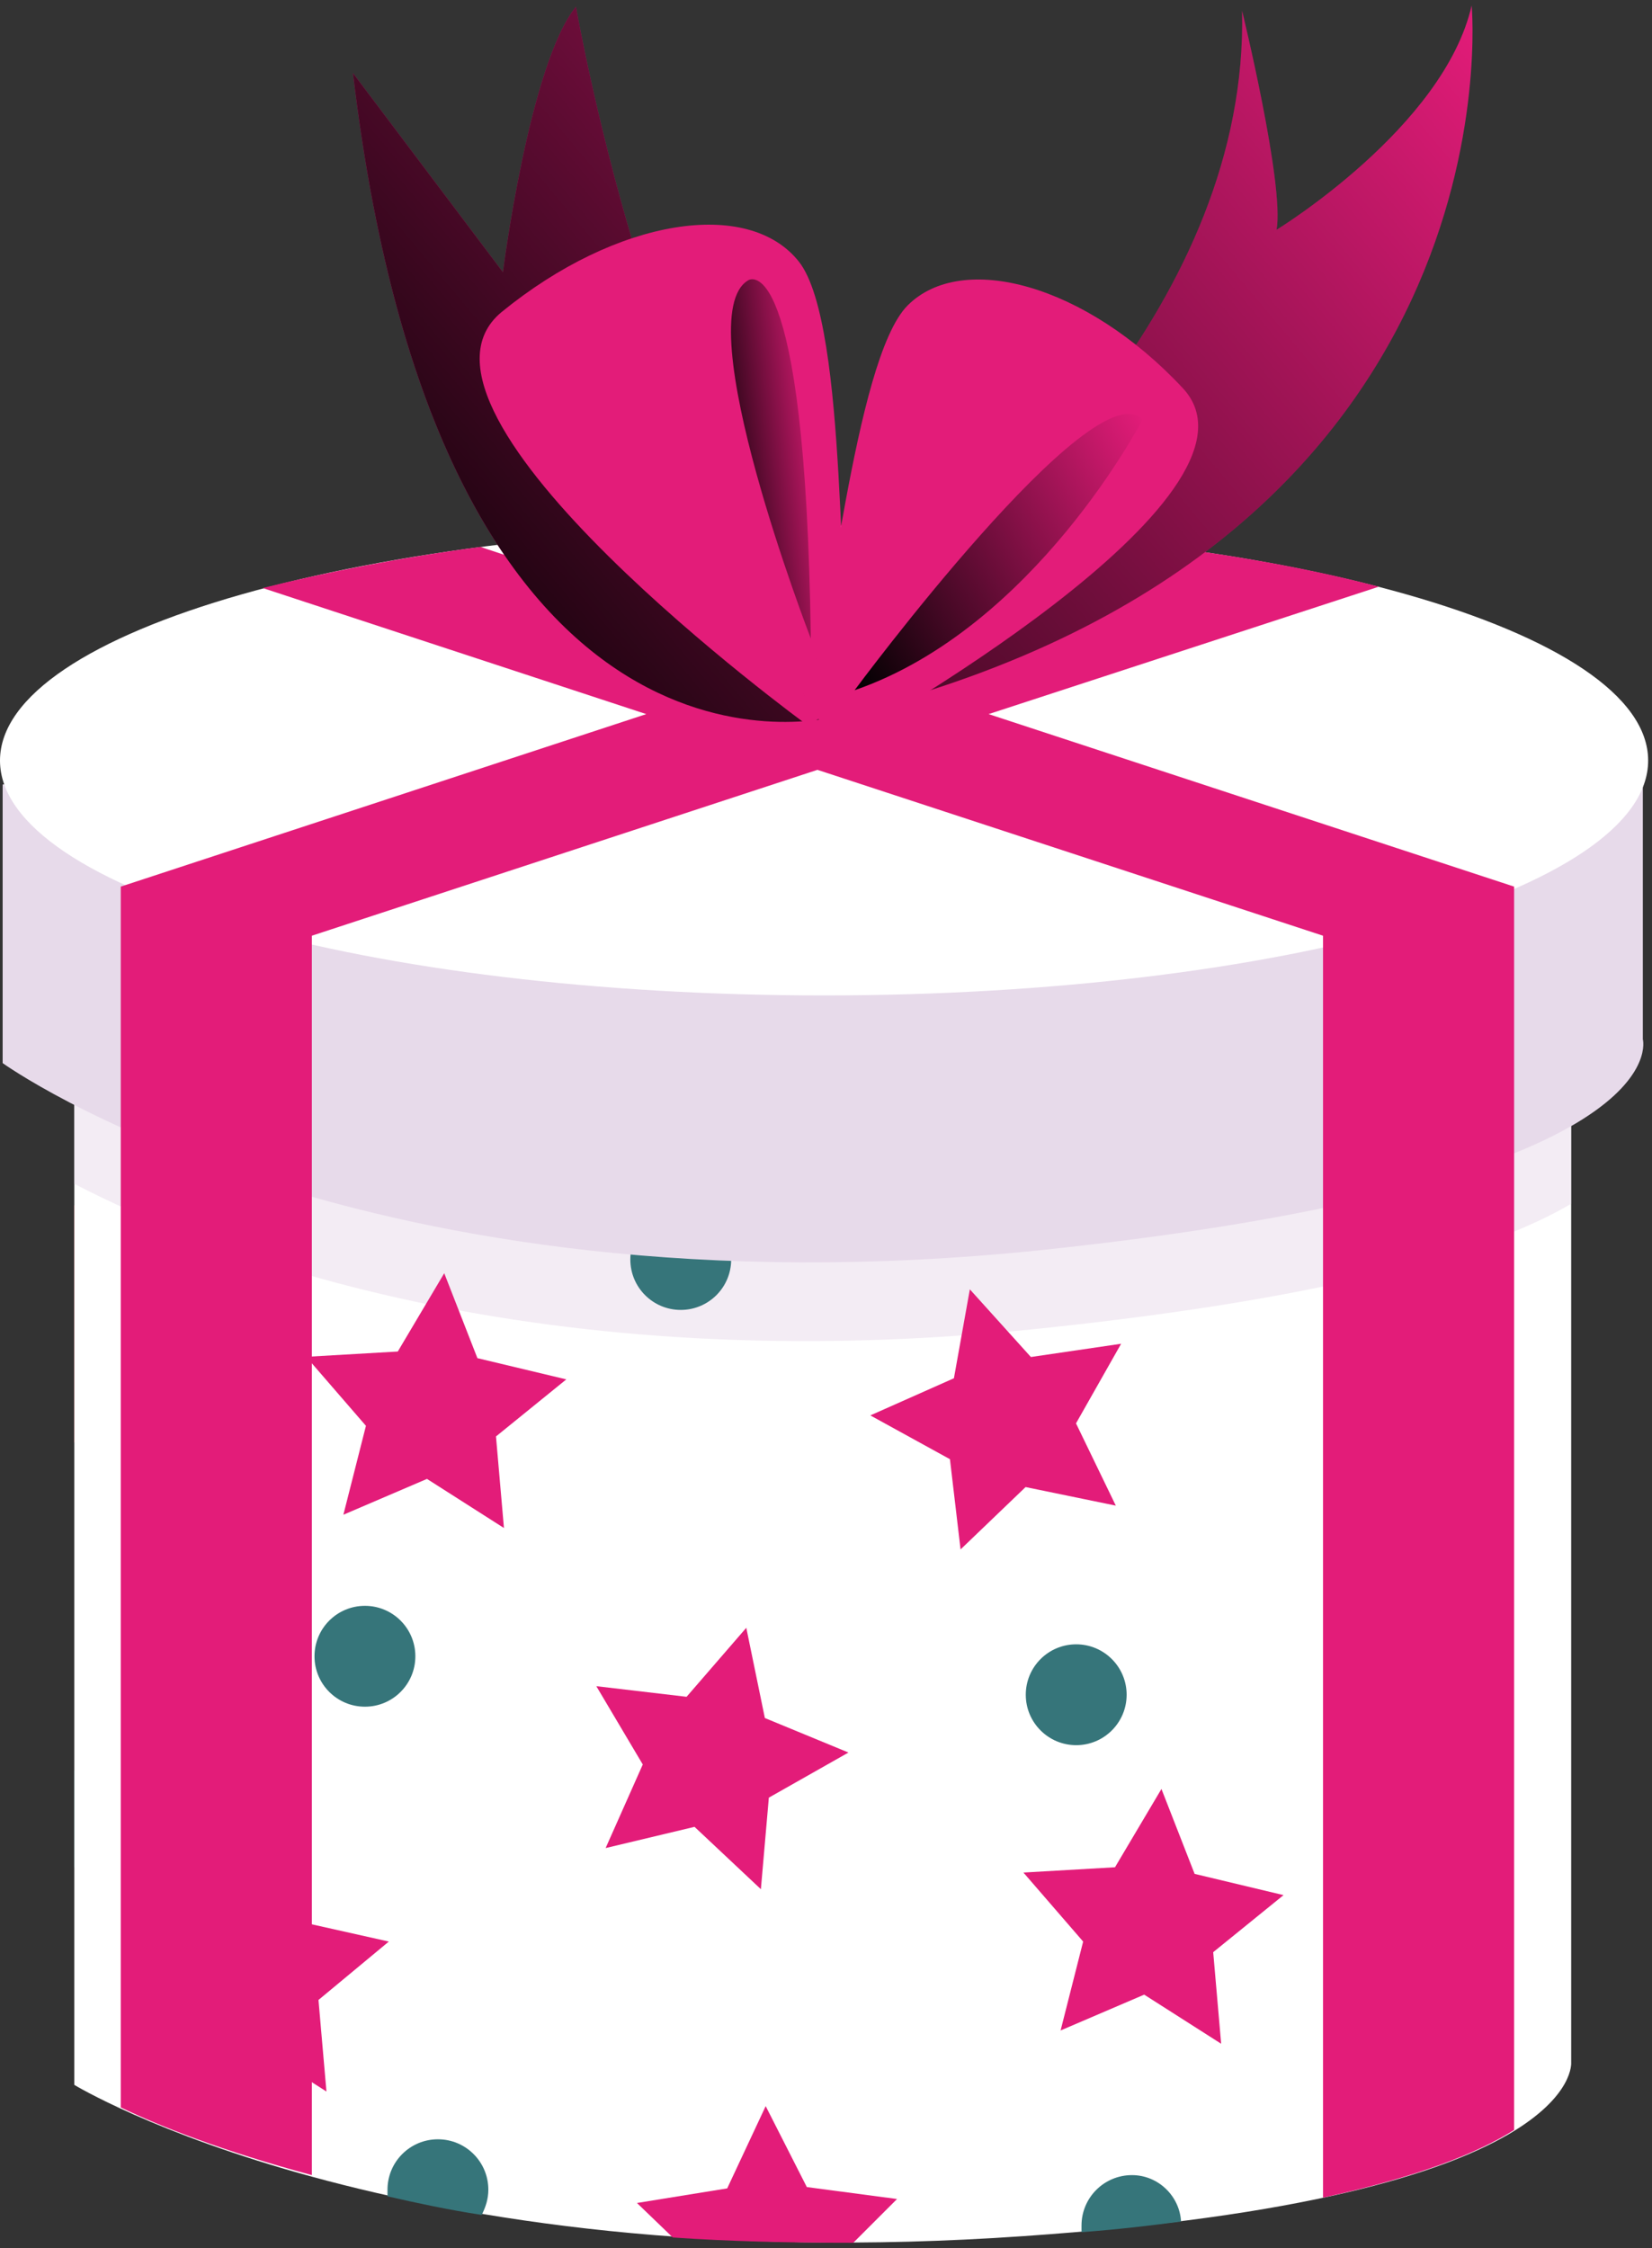 <svg width="205" height="279" viewBox="0 0 205 279" fill="none" xmlns="http://www.w3.org/2000/svg">
<rect x="0" y="0" width="205" height="279" fill="#333333" stroke="none"/>
<path d="M16.138 157.449L9.221 149.545V179.021L15.15 173.752L26.183 176.222L21.407 166.012L27.335 156.296L16.138 157.449Z" fill="#E24B4D"/>
<path d="M184.267 203.393L192.501 211.132L190.854 222.33L194.806 220.189V201.746L184.267 203.393Z" fill="#E24B4D"/>
<path d="M9.221 219.695V231.716C11.856 230.892 13.832 228.587 13.832 225.788C13.668 222.824 11.856 220.354 9.221 219.695Z" fill="#36757A"/>
<path d="M188.713 167.659C188.713 171.117 191.513 173.752 194.806 173.916V161.401C191.513 161.566 188.713 164.201 188.713 167.659Z" fill="#36757A"/>
<path d="M9.221 104.26V258.722C9.221 258.722 48.907 282.929 126.961 277.494C196.617 272.719 194.971 255.923 194.971 255.923V99.814L9.221 104.26Z" fill="white"/>
<path opacity="0.51" d="M9.221 107.06V146.91C26.018 155.638 66.527 171.446 129.102 164.859C166.976 160.907 185.749 154.814 194.971 149.38V104.26L9.221 107.06Z" fill="#E7DAEA"/>
<path d="M90.734 156.296C90.734 159.755 87.934 162.554 84.476 162.554C81.018 162.554 78.219 159.755 78.219 156.296C78.219 152.838 81.018 150.039 84.476 150.039C87.934 150.039 90.734 152.838 90.734 156.296Z" fill="#36757A"/>
<path d="M0.329 97.344V131.925C0.329 131.925 44.626 163.872 129.102 155.144C208.803 146.746 203.863 128.961 203.863 128.961V94.545L0.329 97.344Z" fill="#E7DAEA"/>
<path d="M102.261 123.527C158.738 123.527 204.522 110.477 204.522 94.38C204.522 78.283 158.738 65.233 102.261 65.233C45.784 65.233 -0 78.283 -0 94.38C-0 110.477 45.784 123.527 102.261 123.527Z" fill="white"/>
<path d="M92.608 202L94.913 213.198L105.288 217.479L95.407 223.078L94.419 234.44L86.186 226.701L75.153 229.335L79.763 218.961L74 209.246L85.198 210.563L92.608 202Z" fill="#E31C79"/>
<path d="M95.015 261.357L90.24 271.566L79.042 273.378L83.488 277.659C90.569 278.153 97.979 278.318 105.884 278.318L111.318 272.884L100.12 271.402L95.015 261.357Z" fill="#E31C79"/>
<path d="M120.35 160L127.925 168.398L139.123 166.752L133.524 176.632L138.464 186.841L127.266 184.536L119.198 192.276L117.88 181.078L108 175.644L118.374 171.033L120.35 160Z" fill="#E31C79"/>
<path d="M144.126 222L148.243 232.539L159.276 235.174L150.548 242.255L151.536 253.617L141.985 247.524L131.611 251.97L134.41 240.937L127 232.374L138.362 231.716L144.126 222Z" fill="#E31C79"/>
<path d="M55.126 158L59.242 168.539L70.275 171.174L61.548 178.255L62.536 189.617L52.985 183.524L42.611 187.97L45.41 176.937L38 168.374L49.362 167.716L55.126 158Z" fill="#E31C79"/>
<path d="M33.099 227.928L37.216 238.467L48.249 240.937L39.521 248.183L40.509 259.545L30.958 253.452L20.584 257.899L23.383 246.866L15.973 238.303L27.335 237.644L33.099 227.928Z" fill="#E31C79"/>
<path d="M133.548 216.566C137.004 216.566 139.806 213.764 139.806 210.309C139.806 206.853 137.004 204.051 133.548 204.051C130.092 204.051 127.291 206.853 127.291 210.309C127.291 213.764 130.092 216.566 133.548 216.566Z" fill="#36757A"/>
<path d="M51.542 205.533C51.542 208.991 48.743 211.791 45.285 211.791C41.827 211.791 39.027 208.991 39.027 205.533C39.027 202.075 41.827 199.276 45.285 199.276C48.743 199.276 51.542 202.075 51.542 205.533Z" fill="#36757A"/>
<path d="M140.465 269.92C137.006 269.92 134.207 272.719 134.207 276.177C134.207 276.506 134.207 276.671 134.207 277C138.653 276.671 142.77 276.177 146.557 275.683C146.393 272.554 143.758 269.92 140.465 269.92Z" fill="#36757A"/>
<path d="M54.341 265.474C50.883 265.474 48.084 268.273 48.084 271.731C48.084 272.06 48.084 272.225 48.084 272.554C51.707 273.378 55.494 274.201 59.776 274.86C60.27 273.872 60.599 272.884 60.599 271.731C60.599 268.273 57.8 265.474 54.341 265.474Z" fill="#36757A"/>
<path d="M143.758 67.703L101.437 81.7L59.611 67.868C49.731 69.185 40.509 70.997 32.605 72.973L80.195 88.617L14.985 110.024V261.521C19.761 263.827 27.665 266.956 38.698 269.92V116.117L101.437 95.533L164.177 116.117V272.719C176.198 270.084 183.444 267.12 187.89 264.321V110.024L122.68 88.617L171.093 72.808C163.024 70.667 153.803 69.021 143.758 67.703Z" fill="#E31C79"/>
<path d="M158.414 28.512C159.402 22.913 154.132 1.341 154.132 1.341C154.956 37.075 123.339 65.892 105.884 79.23C82.83 65.727 71.467 0.847 71.467 0.847C65.704 7.928 62.41 33.781 62.41 33.781L43.803 9.08C54.836 102.12 103.578 88.946 103.578 88.946C189.043 68.691 182.62 0.682 182.62 0.682C179.162 15.832 158.414 28.512 158.414 28.512Z" fill="#E31C79"/>
<path d="M158.414 28.512C159.402 22.913 154.132 1.341 154.132 1.341C154.956 37.075 123.339 65.892 105.884 79.23C82.83 65.727 71.467 0.847 71.467 0.847C65.704 7.928 62.41 33.781 62.41 33.781L43.803 9.08C54.836 102.12 103.578 88.946 103.578 88.946C189.043 68.691 182.62 0.682 182.62 0.682C179.162 15.832 158.414 28.512 158.414 28.512Z" fill="url(#paint0_linear)"/>
<path d="M100.12 89.934C100.12 89.934 47.096 51.236 62.246 38.721C76.572 27.03 92.874 24.559 99.132 32.464C105.389 40.368 103.743 78.572 105.884 82.524C108.354 86.476 100.12 89.934 100.12 89.934Z" fill="#E31C79"/>
<path d="M100.614 79.23C100.614 79.23 85.135 39.215 92.874 34.769C92.874 34.769 99.955 30.158 100.614 79.23Z" fill="#E31C79"/>
<path d="M100.614 79.23C100.614 79.23 85.135 39.215 92.874 34.769C92.874 34.769 99.955 30.158 100.614 79.23Z" fill="url(#paint1_linear)"/>
<path d="M105.06 91.91C105.06 91.91 159.566 61.611 146.722 48.108C134.701 35.263 119.387 31.146 112.635 37.898C105.884 44.649 102.919 80.712 100.285 84.335C97.815 87.793 105.06 91.91 105.06 91.91Z" fill="#E31C79"/>
<path d="M106.048 85.653C106.048 85.653 135.689 45.637 141.782 52.06C141.782 52.06 128.444 77.913 106.048 85.653Z" fill="#E31C79"/>
<path d="M106.048 85.653C106.048 85.653 135.689 45.637 141.782 52.06C141.782 52.06 128.444 77.913 106.048 85.653Z" fill="url(#paint2_linear)"/>
<defs>
<linearGradient id="paint0_linear" x1="182.732" y1="0.682" x2="57.516" y2="105.904" gradientUnits="userSpaceOnUse">
<stop stop-opacity="0"/>
<stop offset="1"/>
</linearGradient>
<linearGradient id="paint1_linear" x1="100.614" y1="34.654" x2="85.595" y2="36.449" gradientUnits="userSpaceOnUse">
<stop stop-opacity="0"/>
<stop offset="1"/>
</linearGradient>
<linearGradient id="paint2_linear" x1="141.782" y1="51.362" x2="99.965" y2="74.796" gradientUnits="userSpaceOnUse">
<stop stop-opacity="0"/>
<stop offset="1"/>
</linearGradient>
</defs>
</svg>
